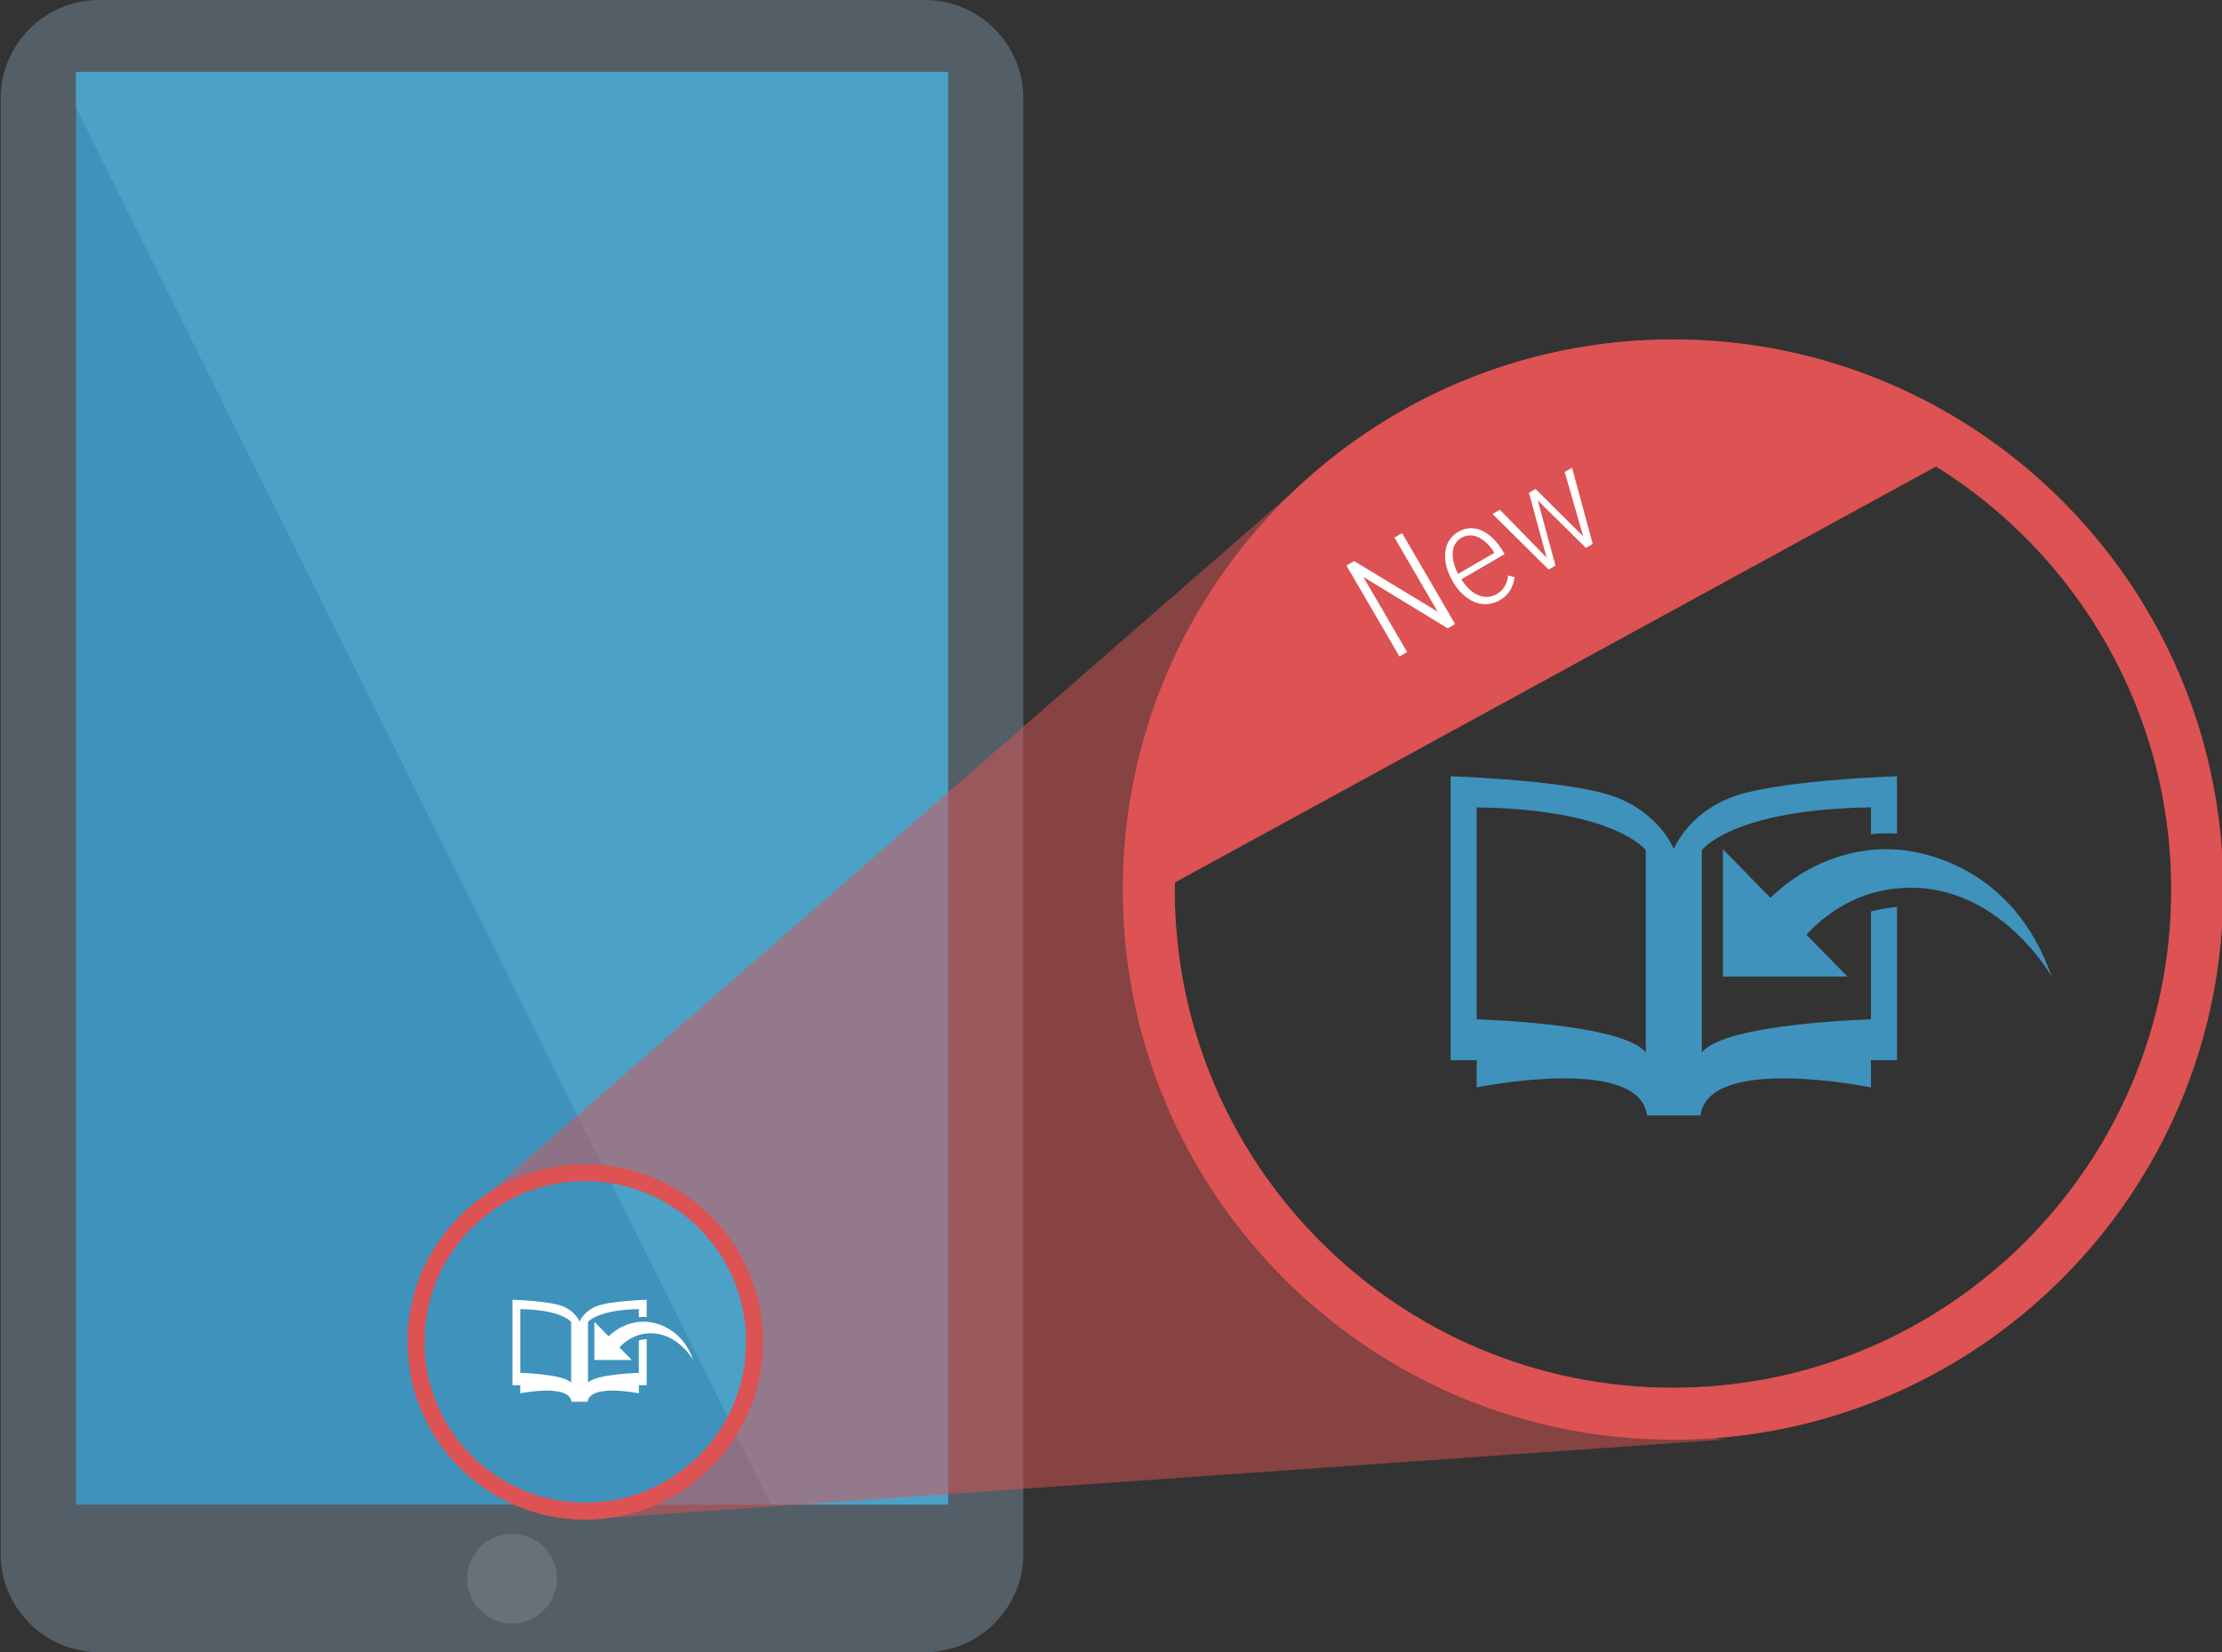 <?xml version="1.0" encoding="utf-8"?>
<!-- Generator: Adobe Illustrator 16.0.0, SVG Export Plug-In . SVG Version: 6.00 Build 0)  -->
<!DOCTYPE svg PUBLIC "-//W3C//DTD SVG 1.1//EN" "http://www.w3.org/Graphics/SVG/1.1/DTD/svg11.dtd">
<svg version="1.1" id="Layer_1" xmlns="http://www.w3.org/2000/svg" xmlns:xlink="http://www.w3.org/1999/xlink" x="0px" y="0px"
	 width="1000px" height="743.682px" viewBox="0 0 1000 743.682" enable-background="new 0 0 1000 743.682" xml:space="preserve">
<rect x="0" y="0" width="1000" height="743.682" fill="#333333" stroke="none"/>
<path fill="#545E66" d="M44.633,743.682c-24.488,0-44.315-19.844-44.315-44.312V44.311c0-24.484,19.827-44.312,44.315-44.312
	h371.576c24.483,0,44.334,19.827,44.334,44.312v655.061c0,24.468-19.852,44.312-44.334,44.312L44.633,743.682L44.633,743.682z"/>
<path fill="#697177" d="M230.447,730.753c-11.159,0-20.198-9.029-20.198-20.188c0-11.164,9.039-20.212,20.198-20.212
	c11.129,0,20.167,9.048,20.167,20.212C250.613,721.723,241.576,730.753,230.447,730.753z"/>
<rect x="34.201" y="32.358" fill="#3F92BC" width="392.465" height="644.889"/>
<polygon opacity="0.6" fill="#55ACCE" enable-background="new    " points="34.201,48.423 34.201,32.358 426.666,32.358 
	426.666,677.251 347.09,677.267 "/>
<g>
	<path opacity="0.5" fill="#DD5252" enable-background="new    " d="M1000.546,400.41c0-136.757-110.862-247.636-247.631-247.636
		c-38.278,0-74.521,8.695-106.876,24.21l0.013-0.015l-0.02,0.015c-23.707,11.367-45.279,26.43-64.076,44.374l-0.238,0.141
		L219.724,537.062c-6.14,4.015-11.668,8.866-16.481,14.367l-0.289,0.257l0.113-0.063c-12.199,14.039-19.636,32.328-19.636,52.381
		c0,44.17,35.803,79.982,79.974,79.982c3.44,0,6.812-0.297,10.14-0.72l501.362-35.218l-2.32-0.852
		C900.146,637.158,1000.546,530.546,1000.546,400.41z M323.865,551.684c0.012,0.009,0.058,0.118,0.082,0.165
		c-0.086-0.102-0.185-0.195-0.271-0.297C323.779,551.615,323.849,551.661,323.865,551.684z M190.986,604.004
		c0-39.99,32.421-72.41,72.42-72.41c39.999,0,72.419,32.42,72.419,72.41c0,39.998-32.421,72.419-72.419,72.419
		C223.407,676.425,190.986,644.003,190.986,604.004z M752.915,624.651c-123.851,0-224.239-100.395-224.239-224.241
		c0-123.835,100.389-224.23,224.239-224.23c123.854,0,224.24,100.396,224.24,224.23C977.155,524.259,876.77,624.651,752.915,624.651
		z"/>
	<path fill="#DD5252" d="M263.407,524.03c-44.171,0-79.974,35.812-79.974,79.975c0,44.17,35.803,79.981,79.974,79.981
		c44.17,0,79.973-35.812,79.973-79.981C343.379,559.841,307.576,524.03,263.407,524.03z M263.407,676.425
		c-39.999,0-72.42-32.422-72.42-72.42c0-39.99,32.421-72.41,72.42-72.41s72.419,32.42,72.419,72.41
		C335.826,644.003,303.404,676.425,263.407,676.425z"/>
	<path fill="#DD5252" d="M894.515,197.312l0.046-0.022l-0.106-0.022c-40.123-28.015-88.894-44.491-141.537-44.491
		c-136.771,0-247.629,110.879-247.629,247.636c0,136.761,110.858,247.638,247.629,247.638
		c136.769,0,247.631-110.877,247.631-247.638C1000.546,316.322,958.595,242.068,894.515,197.312z M752.915,624.651
		c-123.851,0-224.239-100.395-224.239-224.241c0-1.069,0.066-2.117,0.083-3.188l342.549-187.224
		c63.537,39.583,105.849,110.042,105.849,190.411C977.155,524.259,876.77,624.651,752.915,624.651z"/>
	<g>
		<g>
			<path fill="#FFFFFF" d="M651.553,282.833l-38-23.154l19.707,33.818l-3.438,2l-23.854-40.935l3.437-2.01l37.589,22.75
				l-19.421-33.336l3.437-2l23.855,40.937L651.553,282.833z"/>
			<path fill="#FFFFFF" d="M653.758,261.654c-5.01-8.593-4.753-18.04,2.427-22.218c7.733-4.509,15.444,0.539,20.383,9.007
				l0.57,0.984l-19.457,11.335c4.055,6.68,10.376,9.904,16.021,6.616c2.828-1.639,4.644-4.593,5.008-8.343l2.913,0.767
				c-0.577,4.366-2.572,7.999-6.502,10.288C667.383,274.599,659.013,270.678,653.758,261.654z M657.66,242.107
				c-5.707,3.328-4.21,11.257-1.414,16.203l16.27-9.477C669.546,243.74,663.554,238.678,657.66,242.107z"/>
			<path fill="#FFFFFF" d="M713.721,246.608l-21.644-21.343l7.956,29.319l-3.07,1.789l-25.257-25l3.315-1.93l21.023,21.546
				l-7.949-29.164l2.944-1.719l21.457,21.296l-8.316-28.953l3.312-1.929l9.297,34.295L713.721,246.608z"/>
		</g>
	</g>
</g>
<path fill="#3F92BC" d="M848.485,382.234c-25.646,0.406-43.141,13.552-51.697,21.897l-21.399-21.897v57.338h56.03l-18.426-18.854
	c5.011-5.53,17.2-16.828,35.491-20.097c48.1-8.591,74.845,38.951,74.845,38.951C906.26,390.557,865.402,381.97,848.485,382.234z
	 M842.005,410.269v48.564c0,0-65.599,1.749-76.106,14.883v-91.04c0,0,13.602-18.386,76.106-19.262v12.038
	c1.797-0.1,3.511-0.319,5.351-0.348c1.966-0.034,4.098,0.008,6.383,0.113V349.41c0,0-55.146,1.75-74.98,9.628
	c-17.968,7.143-24.401,20.614-25.466,23.117c-1.069-2.503-7.506-15.976-25.47-23.117c-19.833-7.877-74.981-9.628-74.981-9.628
	v127.806h11.734v12.254c0,0,73.177-15.021,76.677,12.622h24.077c3.499-27.645,76.677-12.622,76.677-12.622v-12.254h11.733V408.17
	c-2.104,0.266-4.227,0.537-6.381,0.922C845.516,409.422,843.773,409.86,842.005,410.269z M740.681,473.716
	c-10.507-13.133-76.106-14.882-76.106-14.882v-95.419c62.505,0.876,76.106,19.263,76.106,19.263V473.716z"/>
<path fill="#FFFFFF" d="M289.464,594.918c-7.715,0.126-12.976,4.079-15.55,6.589l-6.437-6.589v17.245h16.851l-5.539-5.668
	c1.508-1.667,5.176-5.062,10.675-6.046c14.461-2.583,22.507,11.714,22.507,11.714C306.838,597.422,294.549,594.839,289.464,594.918z
	 M287.511,603.352v14.604c0,0-19.726,0.527-22.887,4.474v-27.378c0,0,4.09-5.527,22.887-5.788v3.614
	c0.539-0.028,1.059-0.093,1.609-0.1c0.593-0.012,1.234,0,1.921,0.034v-7.768c0,0-16.585,0.526-22.55,2.896
	c-5.402,2.146-7.339,6.201-7.66,6.955c-0.32-0.753-2.254-4.809-7.655-6.955c-5.969-2.37-22.555-2.896-22.555-2.896v38.438h3.53
	v3.685c0,0,22.008-4.519,23.059,3.798h7.238c1.058-8.315,23.062-3.798,23.062-3.798v-3.685h3.531v-20.766
	c-0.633,0.08-1.27,0.163-1.921,0.276C288.569,603.098,288.041,603.23,287.511,603.352z M257.042,622.43
	c-3.164-3.945-22.89-4.474-22.89-4.474v-28.693c18.797,0.262,22.89,5.789,22.89,5.789V622.43z"/>
</svg>
